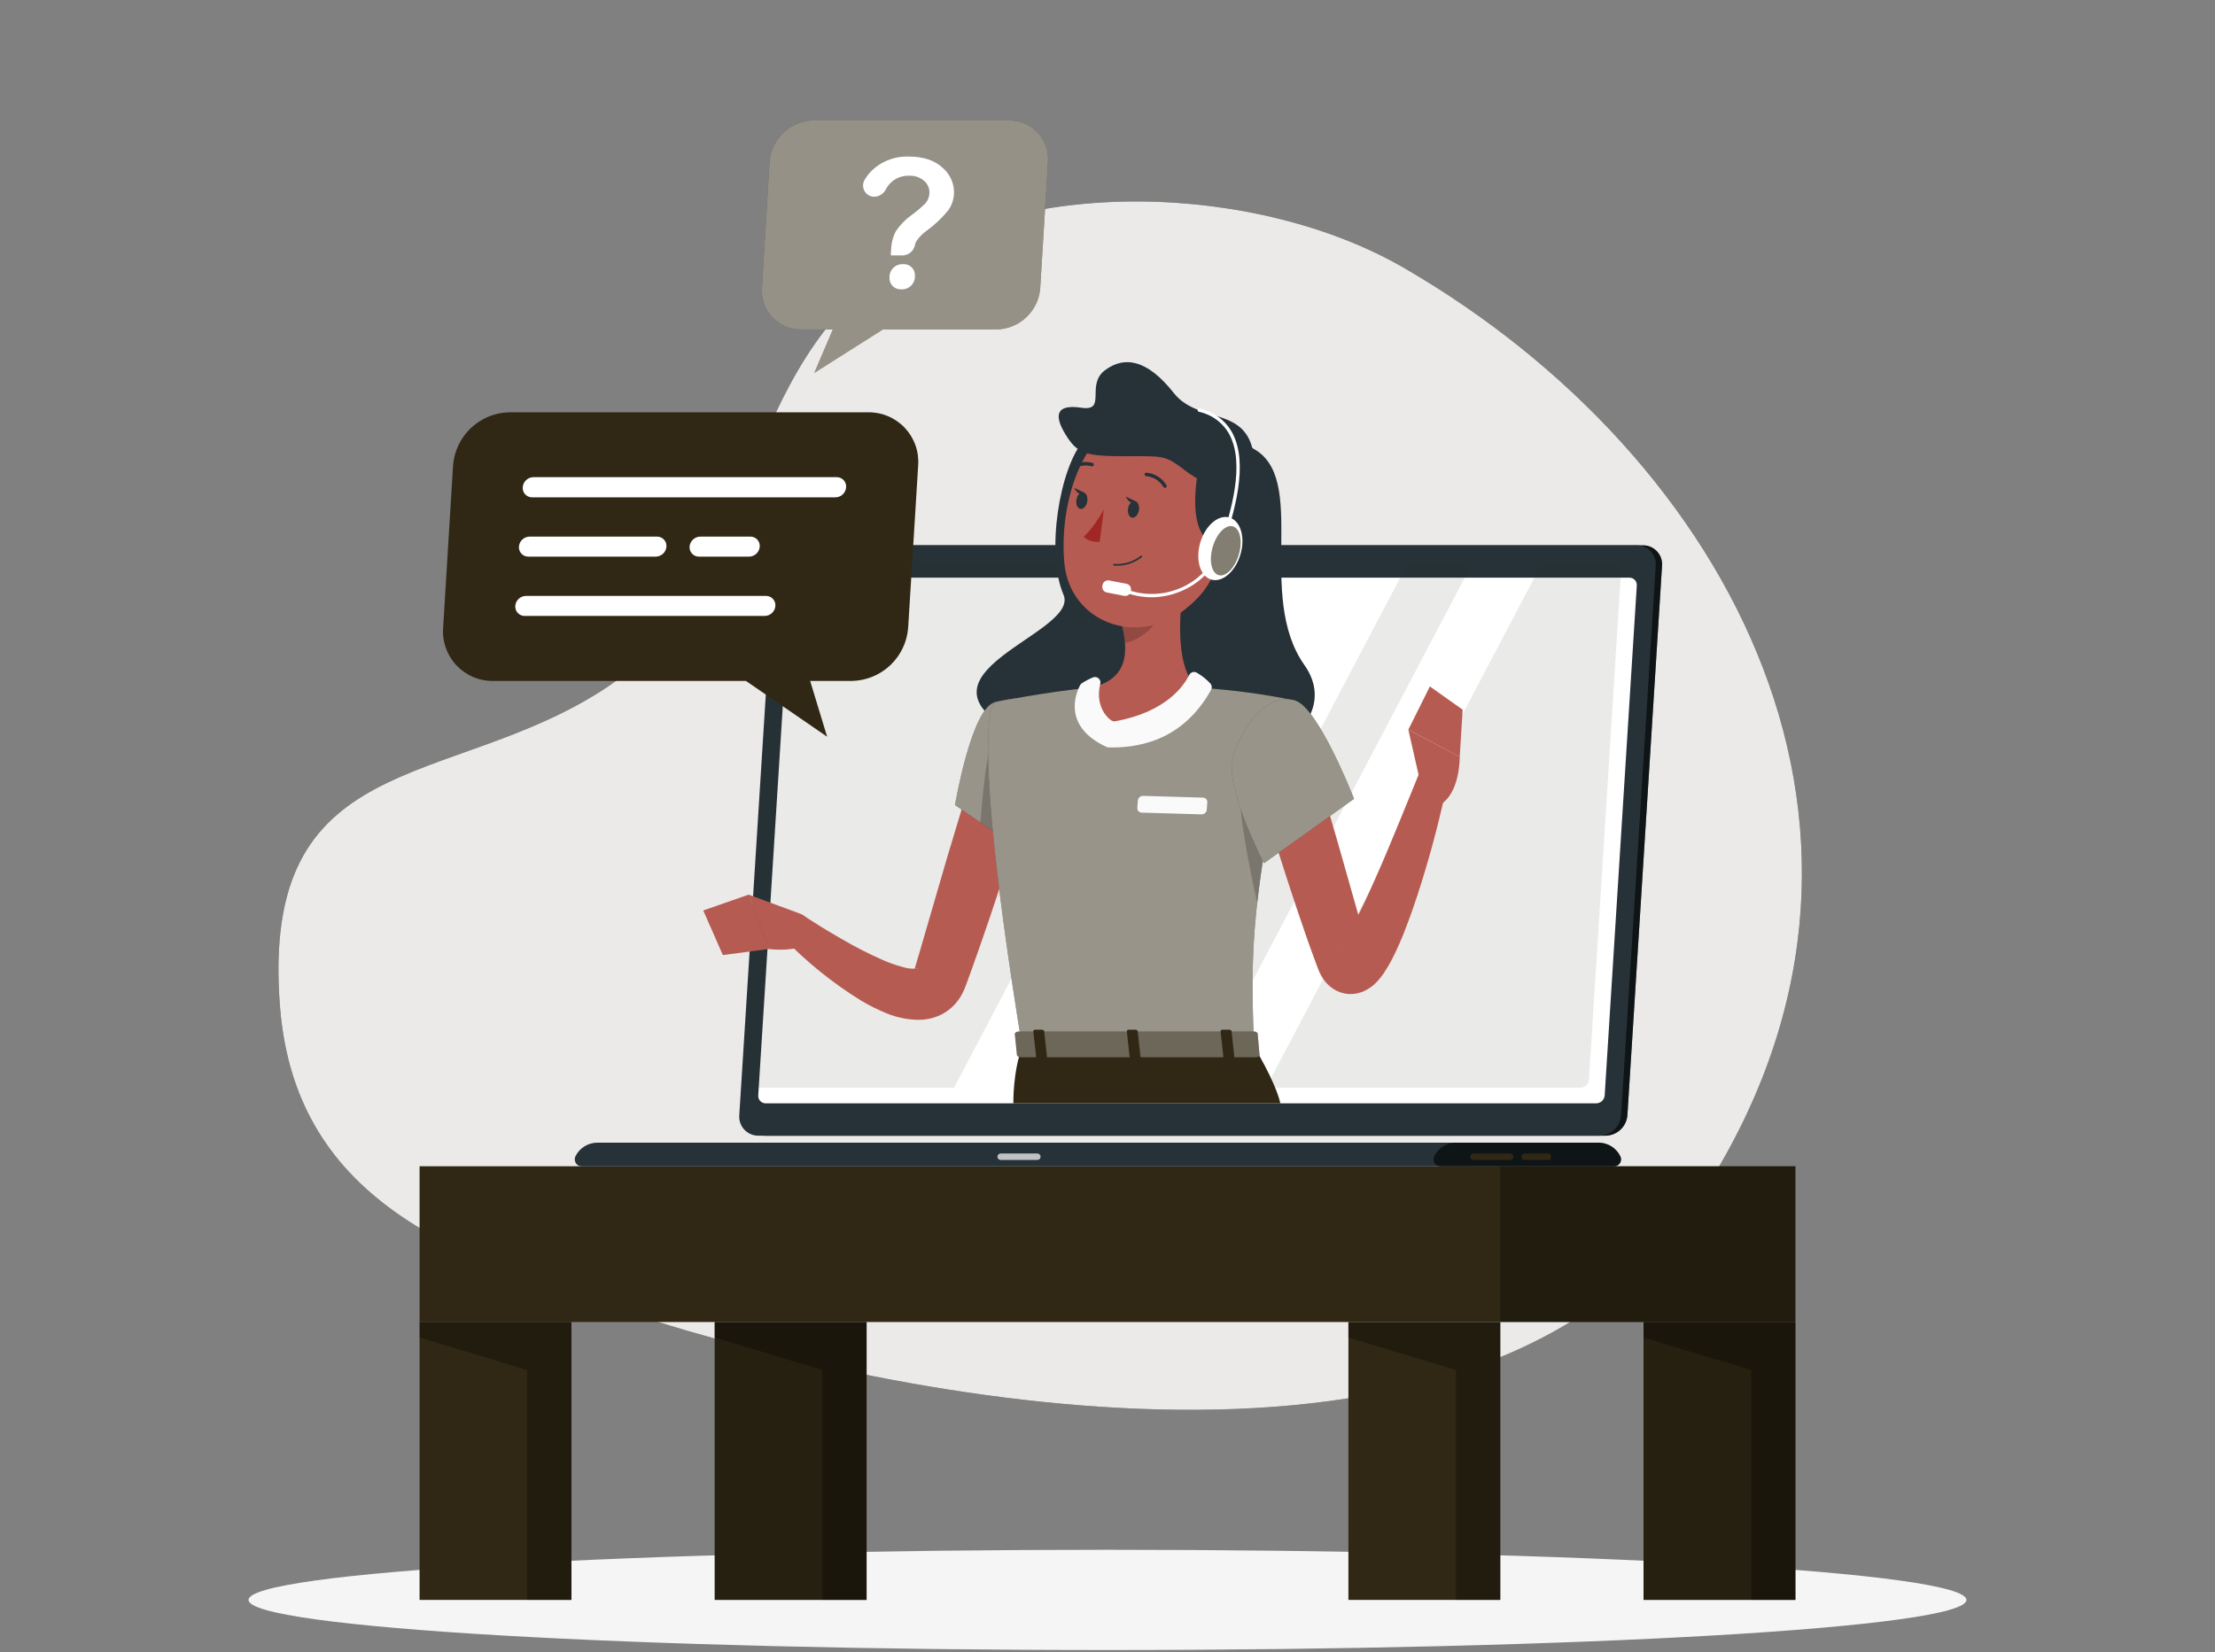 <svg width="500" height="373" viewBox="0 0 500 373" fill="none" xmlns="http://www.w3.org/2000/svg">
<rect x="0" y="0" width="500" height="373" fill="#808080" stroke="none"/>
<path d="M317 60.53C284.13 41.45 230.12 39.15 199.44 61.6C165.56 86.38 170.76 133.43 136.1 155.77C100.85 178.5 58.55 168.84 63.21 227.35C66.8 272.45 105.21 284.5 142.21 296.49C208.57 318 337 341.91 383.77 270.32C437 188.78 390.7 103.29 317 60.53Z" fill="#302815"/>
<path opacity="0.9" d="M317 60.53C284.13 41.45 230.12 39.15 199.44 61.6C165.56 86.38 170.76 133.43 136.1 155.77C100.85 178.5 58.55 168.84 63.21 227.35C66.8 272.45 105.21 284.5 142.21 296.49C208.57 318 337 341.91 383.77 270.32C437 188.78 390.7 103.29 317 60.53Z" fill="white"/>
<path d="M250 372.56C357.082 372.56 443.89 367.492 443.89 361.24C443.89 354.988 357.082 349.92 250 349.92C142.917 349.92 56.11 354.988 56.11 361.24C56.11 367.492 142.917 372.56 250 372.56Z" fill="#F5F5F5"/>
<path d="M405.28 263.33H94.71V298.49H405.28V263.33Z" fill="#302815"/>
<path opacity="0.3" d="M405.29 263.33H338.67V298.49H405.29V263.33Z" fill="black"/>
<path d="M129 298.49H94.71V361.24H129V298.49Z" fill="#302815"/>
<path opacity="0.3" d="M94.72 298.49V302L119 309.33V361.24H129V298.49H94.72Z" fill="black"/>
<path d="M405.29 298.49H371V361.24H405.29V298.49Z" fill="#302815"/>
<path opacity="0.2" d="M405.29 298.49H371V361.24H405.29V298.49Z" fill="black"/>
<path opacity="0.3" d="M371 298.49V302L395.29 309.33V361.24H405.29V298.49H371Z" fill="black"/>
<path d="M338.67 298.49H304.38V361.24H338.67V298.49Z" fill="#302815"/>
<path opacity="0.3" d="M304.38 298.49V302L328.67 309.33V361.24H338.67V298.49H304.38Z" fill="black"/>
<path d="M195.62 298.49H161.33V361.24H195.62V298.49Z" fill="#302815"/>
<path opacity="0.2" d="M195.62 298.49H161.33V361.24H195.62V298.49Z" fill="black"/>
<path opacity="0.3" d="M161.33 298.49V302L185.62 309.33V361.24H195.62V298.49H161.33Z" fill="black"/>
<path d="M362.48 256.42H172.6C172.008 256.424 171.422 256.306 170.878 256.073C170.335 255.839 169.845 255.495 169.441 255.063C169.037 254.631 168.727 254.119 168.531 253.561C168.334 253.003 168.256 252.41 168.3 251.82L176.12 127.73C176.219 126.493 176.774 125.337 177.678 124.487C178.582 123.637 179.769 123.153 181.01 123.13H370.88C371.472 123.126 372.058 123.244 372.602 123.477C373.145 123.711 373.635 124.055 374.039 124.487C374.443 124.919 374.753 125.431 374.949 125.989C375.146 126.547 375.224 127.14 375.18 127.73L367.36 251.82C367.261 253.055 366.707 254.21 365.806 255.059C364.904 255.909 363.719 256.394 362.48 256.42Z" fill="#263238"/>
<path opacity="0.6" d="M362.48 256.42H172.6C172.008 256.424 171.422 256.306 170.878 256.073C170.335 255.839 169.845 255.495 169.441 255.063C169.037 254.631 168.727 254.119 168.531 253.561C168.334 253.003 168.256 252.41 168.3 251.82L176.12 127.73C176.219 126.493 176.774 125.337 177.678 124.487C178.582 123.637 179.769 123.153 181.01 123.13H370.88C371.472 123.126 372.058 123.244 372.602 123.477C373.145 123.711 373.635 124.055 374.039 124.487C374.443 124.919 374.753 125.431 374.949 125.989C375.146 126.547 375.224 127.14 375.18 127.73L367.36 251.82C367.261 253.055 366.707 254.21 365.806 255.059C364.904 255.909 363.719 256.394 362.48 256.42Z" fill="black"/>
<path d="M361.06 256.42H171.19C170.597 256.426 170.01 256.309 169.465 256.076C168.92 255.843 168.43 255.499 168.025 255.067C167.62 254.634 167.309 254.122 167.112 253.563C166.914 253.005 166.836 252.411 166.88 251.82L174.7 127.73C174.799 126.493 175.354 125.337 176.258 124.487C177.162 123.637 178.349 123.153 179.59 123.13H369.46C370.052 123.124 370.639 123.241 371.183 123.474C371.728 123.708 372.218 124.051 372.622 124.484C373.026 124.917 373.336 125.428 373.532 125.987C373.728 126.546 373.806 127.14 373.76 127.73L365.94 251.82C365.841 253.055 365.287 254.21 364.385 255.059C363.484 255.909 362.299 256.394 361.06 256.42Z" fill="#263238"/>
<path d="M360.82 258H134.89C133.85 257.991 132.828 258.276 131.944 258.823C131.059 259.369 130.347 260.156 129.89 261.09C129.774 261.333 129.722 261.601 129.739 261.869C129.756 262.138 129.841 262.397 129.986 262.623C130.131 262.85 130.332 263.035 130.569 263.162C130.806 263.29 131.071 263.354 131.34 263.35H364.32C364.589 263.354 364.854 263.29 365.091 263.162C365.328 263.035 365.529 262.85 365.674 262.623C365.819 262.397 365.904 262.138 365.921 261.869C365.938 261.601 365.886 261.333 365.77 261.09C365.319 260.162 364.615 259.379 363.74 258.833C362.864 258.286 361.852 257.998 360.82 258Z" fill="#263238"/>
<path opacity="0.6" d="M360.82 258H328.69C327.658 257.997 326.645 258.285 325.769 258.831C324.894 259.378 324.19 260.161 323.74 261.09C323.625 261.332 323.573 261.599 323.589 261.867C323.605 262.134 323.69 262.393 323.834 262.619C323.978 262.845 324.177 263.031 324.412 263.159C324.648 263.287 324.912 263.352 325.18 263.35H364.32C364.589 263.354 364.854 263.29 365.091 263.162C365.328 263.035 365.529 262.85 365.674 262.623C365.819 262.397 365.904 262.138 365.921 261.869C365.938 261.601 365.886 261.333 365.77 261.09C365.319 260.162 364.615 259.379 363.739 258.833C362.864 258.286 361.852 257.998 360.82 258Z" fill="black"/>
<path d="M340.9 261.9H332.6C332.408 261.897 332.225 261.819 332.09 261.683C331.956 261.546 331.88 261.362 331.88 261.17C331.88 260.978 331.956 260.794 332.09 260.657C332.225 260.521 332.408 260.443 332.6 260.44H340.9C340.996 260.44 341.091 260.459 341.179 260.496C341.268 260.532 341.348 260.586 341.416 260.654C341.484 260.722 341.538 260.802 341.574 260.891C341.611 260.979 341.63 261.074 341.63 261.17C341.63 261.266 341.611 261.361 341.574 261.449C341.538 261.538 341.484 261.618 341.416 261.686C341.348 261.754 341.268 261.808 341.179 261.844C341.091 261.881 340.996 261.9 340.9 261.9Z" fill="#302815"/>
<path opacity="0.7" d="M234.17 261.9H225.88C225.686 261.9 225.501 261.823 225.364 261.686C225.227 261.549 225.15 261.364 225.15 261.17C225.15 261.074 225.169 260.979 225.206 260.891C225.242 260.802 225.296 260.722 225.364 260.654C225.432 260.586 225.512 260.532 225.601 260.496C225.689 260.459 225.784 260.44 225.88 260.44H234.17C234.266 260.44 234.361 260.459 234.449 260.496C234.538 260.532 234.618 260.586 234.686 260.654C234.754 260.722 234.808 260.802 234.844 260.891C234.881 260.979 234.9 261.074 234.9 261.17C234.9 261.364 234.823 261.549 234.686 261.686C234.549 261.823 234.364 261.9 234.17 261.9Z" fill="white"/>
<path d="M349.49 260.44H344.06C343.729 260.44 343.46 260.709 343.46 261.04V261.3C343.46 261.631 343.729 261.9 344.06 261.9H349.49C349.821 261.9 350.09 261.631 350.09 261.3V261.04C350.09 260.709 349.821 260.44 349.49 260.44Z" fill="#302815"/>
<path d="M171.16 247.34L178.42 132.21C178.457 131.73 178.673 131.281 179.025 130.951C179.376 130.622 179.838 130.436 180.32 130.43H367.81C368.04 130.426 368.268 130.471 368.479 130.561C368.691 130.65 368.881 130.783 369.038 130.951C369.196 131.118 369.316 131.317 369.392 131.534C369.468 131.751 369.498 131.981 369.48 132.21L362.23 247.34C362.19 247.821 361.972 248.27 361.619 248.599C361.266 248.929 360.803 249.114 360.32 249.12H172.84C172.61 249.122 172.383 249.076 172.171 248.986C171.96 248.896 171.77 248.763 171.612 248.596C171.454 248.429 171.333 248.231 171.255 248.015C171.177 247.799 171.145 247.569 171.16 247.34Z" fill="white"/>
<path opacity="0.1" d="M277.82 126.88L215.37 245.58H169.3C169.069 245.583 168.84 245.539 168.627 245.449C168.414 245.358 168.223 245.225 168.064 245.056C167.906 244.888 167.785 244.688 167.709 244.47C167.632 244.252 167.602 244.02 167.62 243.79L174.88 128.67C174.917 128.189 175.133 127.739 175.484 127.408C175.835 127.077 176.297 126.889 176.78 126.88H277.82Z" fill="#302815"/>
<path opacity="0.1" d="M332.51 126.88L270.06 245.58H255.5L317.95 126.88H332.51Z" fill="#302815"/>
<path opacity="0.1" d="M365.94 128.67L358.68 243.79C358.645 244.272 358.43 244.724 358.078 245.055C357.727 245.386 357.263 245.574 356.78 245.58H285.78L348.23 126.88H364.23C364.463 126.874 364.695 126.917 364.911 127.005C365.126 127.094 365.321 127.227 365.482 127.396C365.643 127.564 365.767 127.765 365.846 127.984C365.925 128.204 365.957 128.437 365.94 128.67Z" fill="#302815"/>
<path opacity="0.4" d="M275.63 127C275.603 127.363 275.441 127.702 275.176 127.952C274.912 128.202 274.564 128.344 274.2 128.35C274.026 128.352 273.854 128.318 273.694 128.249C273.534 128.181 273.391 128.08 273.272 127.953C273.154 127.826 273.063 127.676 273.006 127.512C272.948 127.347 272.926 127.173 272.94 127C272.965 126.637 273.126 126.296 273.391 126.046C273.656 125.795 274.006 125.654 274.37 125.65C274.544 125.648 274.716 125.682 274.876 125.751C275.036 125.819 275.179 125.92 275.298 126.047C275.416 126.174 275.507 126.324 275.564 126.489C275.622 126.653 275.644 126.827 275.63 127Z" fill="white"/>
<path d="M244.65 99.39C239.18 105.65 236.02 124.84 240.07 134.28C244.12 143.72 197.13 153.17 235.9 168.51C274.67 183.85 305.68 166.06 294.46 150.17C283.24 134.28 295.67 107.82 282.68 101.17C270.94 95.11 255.61 86.84 244.65 99.39Z" fill="#263238"/>
<path d="M233.06 176.66C231.01 183.66 228.83 190.66 226.57 197.66C224.31 204.66 221.96 211.58 219.47 218.53L218.52 221.15L218.04 222.46L217.89 222.85L217.65 223.44C217.5 223.82 217.27 224.23 217.07 224.62C216.092 226.406 214.634 227.881 212.86 228.88C211.25 229.755 209.452 230.228 207.62 230.26C205.05 230.273 202.504 229.773 200.13 228.79C198.187 228.001 196.305 227.069 194.5 226C187.943 221.968 181.934 217.108 176.62 211.54L180.93 206.46C182.38 207.39 183.93 208.38 185.43 209.31C186.93 210.24 188.5 211.14 190.02 212.03C192.998 213.773 196.073 215.346 199.23 216.74C200.668 217.374 202.153 217.899 203.67 218.31C204.719 218.658 205.829 218.787 206.93 218.69C207.21 218.69 207.16 218.53 206.93 218.62C206.7 218.71 206.45 218.97 206.44 218.94C206.43 218.91 206.44 218.94 206.44 218.88C206.445 218.86 206.445 218.84 206.44 218.82L206.52 218.57L206.9 217.28L207.67 214.68L213.78 193.68C215.86 186.68 218 179.68 220.2 172.68L233.06 176.66Z" fill="#B65B52"/>
<path d="M180.62 206.3L169 202L173.61 214.28C173.61 214.28 181.81 215.46 184.99 211.15L182.4 207.68C181.951 207.059 181.333 206.58 180.62 206.3Z" fill="#B55B52"/>
<path d="M158.75 205.57L163.17 215.64L173.66 214.26L169.04 201.98L158.75 205.57Z" fill="#B55B52"/>
<path d="M224.58 158.55C219.26 159.9 215.58 181.77 215.58 181.77L230.23 191.77C230.23 191.77 244.23 169.71 240.18 163.87C235.88 157.74 232.33 156.58 224.58 158.55Z" fill="#302815"/>
<path opacity="0.5" d="M224.58 158.55C219.26 159.9 215.58 181.77 215.58 181.77L230.23 191.77C230.23 191.77 244.23 169.71 240.18 163.87C235.88 157.74 232.33 156.58 224.58 158.55Z" fill="white"/>
<path opacity="0.2" d="M224.1 166.5L235.47 169.13L236.56 180.26C234.634 184.189 232.507 188.018 230.19 191.73L221.3 185.73C221.69 180.58 222.65 170 224.1 166.5Z" fill="black"/>
<path d="M224.58 158.55C224.58 158.55 218.43 160.71 230.74 236.37H283.1C282.22 215.06 282.2 201.91 292.38 158.18C285.051 156.665 277.621 155.685 270.15 155.25C261.34 154.82 254.15 154.54 246.37 155.25C236.16 156.18 224.58 158.55 224.58 158.55Z" fill="#302815"/>
<path opacity="0.5" d="M224.58 158.55C224.58 158.55 218.43 160.71 230.74 236.37H283.1C282.22 215.06 282.2 201.91 292.38 158.18C285.051 156.665 277.621 155.685 270.15 155.25C261.34 154.82 254.15 154.54 246.37 155.25C236.16 156.18 224.58 158.55 224.58 158.55Z" fill="white"/>
<path opacity="0.2" d="M280.06 178.48L286.82 184.24C285.38 191.89 284.41 198.24 283.82 203.93C282.53 198.25 279.31 182.83 280.06 178.48Z" fill="black"/>
<path d="M267.79 128.47C266.29 136.12 264.79 150.14 270.15 155.25C270.15 155.25 265.15 166.71 251.9 166.71C238.65 166.71 246.37 155.25 246.37 155.25C254.9 153.25 254.68 146.88 253.2 140.94L267.79 128.47Z" fill="#B55B52"/>
<path d="M268.45 152.39C267.19 154.94 263.13 160.77 251.79 162.85C251.475 162.908 251.149 162.844 250.88 162.67C248.76 161.19 247.44 158.06 248.37 154.43C248.432 154.207 248.43 153.971 248.364 153.749C248.299 153.527 248.173 153.328 248 153.174C247.827 153.02 247.615 152.917 247.387 152.878C247.159 152.838 246.924 152.863 246.71 152.95C245.839 153.315 245.002 153.756 244.21 154.27C244.036 154.385 243.895 154.544 243.8 154.73C242.97 156.29 239.61 163.93 249.75 168.64C249.912 168.709 250.084 168.75 250.26 168.76C256.26 168.88 266.75 167.7 273.38 155.76C273.498 155.544 273.551 155.299 273.531 155.054C273.512 154.808 273.421 154.574 273.27 154.38C272.379 153.405 271.344 152.572 270.2 151.91C270.056 151.818 269.894 151.756 269.725 151.731C269.556 151.705 269.383 151.715 269.218 151.76C269.053 151.805 268.899 151.885 268.767 151.993C268.635 152.102 268.527 152.237 268.45 152.39Z" fill="#FAFAFA"/>
<path d="M271.23 183.87L257.73 183.48C257.589 183.481 257.449 183.452 257.32 183.395C257.191 183.338 257.075 183.254 256.981 183.149C256.886 183.045 256.815 182.921 256.772 182.787C256.729 182.652 256.714 182.51 256.73 182.37L256.86 180.7C256.899 180.419 257.04 180.162 257.255 179.978C257.471 179.794 257.746 179.695 258.03 179.7L271.53 180.09C271.672 180.089 271.813 180.118 271.943 180.176C272.072 180.233 272.188 180.318 272.283 180.424C272.378 180.53 272.449 180.655 272.491 180.79C272.534 180.926 272.547 181.069 272.53 181.21L272.4 182.87C272.361 183.151 272.22 183.408 272.005 183.592C271.789 183.776 271.513 183.875 271.23 183.87Z" fill="#FAFAFA"/>
<path opacity="0.2" d="M261.84 133.56L253.2 140.93C253.571 142.312 253.818 143.724 253.94 145.15C257.19 144.68 261.67 141.1 262.02 137.69C262.211 136.314 262.15 134.914 261.84 133.56Z" fill="black"/>
<path d="M277.87 114C275.46 126.57 274.71 131.94 267.47 137.61C256.58 146.15 241.67 140.43 240.29 127.4C239.04 115.67 243.19 97.09 256.29 93.65C259.161 92.887 262.179 92.87 265.058 93.599C267.937 94.329 270.582 95.781 272.743 97.819C274.904 99.857 276.51 102.413 277.407 105.244C278.304 108.076 278.463 111.09 277.87 114Z" fill="#B55B52"/>
<path d="M270.72 104.7C269.16 112.57 268.79 123 276 123C283.21 123 288.86 110.73 282.64 101.12C276.42 91.51 271.63 100.06 270.72 104.7Z" fill="#263238"/>
<path d="M283.18 105.67C283.18 114.23 272.4 110 267.63 106.31C262.86 102.62 262.63 103.02 253.79 103.01C244.95 103 243.18 102.39 240.57 98.17C237.96 93.95 238.2 91.17 244.08 92.06C249.96 92.95 245.02 86.95 249.4 83.62C253.78 80.29 258.97 81.13 264.96 88.73C270.95 96.33 283.18 90.84 283.18 105.67Z" fill="#263238"/>
<path d="M280.015 125.184C281.149 121.315 280.036 117.583 277.53 116.848C275.023 116.113 272.071 118.654 270.937 122.523C269.803 126.392 270.915 130.124 273.422 130.859C275.929 131.594 278.881 129.053 280.015 125.184Z" fill="white"/>
<path d="M260 134.86C257.679 134.86 255.382 134.387 253.25 133.47C253.204 133.451 253.163 133.424 253.128 133.389C253.093 133.354 253.065 133.313 253.047 133.267C253.028 133.222 253.019 133.173 253.019 133.123C253.02 133.074 253.03 133.025 253.05 132.98C253.092 132.889 253.167 132.817 253.26 132.78C253.353 132.743 253.457 132.743 253.55 132.78C255.559 133.642 257.721 134.093 259.908 134.105C262.094 134.117 264.261 133.69 266.28 132.85C268.243 132.047 270.026 130.859 271.524 129.356C273.021 127.853 274.203 126.066 275 124.1C278 115.51 281.06 104.79 277.52 98.1C276.808 96.798 275.822 95.665 274.631 94.78C273.44 93.894 272.072 93.277 270.62 92.97C270.524 92.944 270.441 92.882 270.391 92.795C270.34 92.709 270.326 92.607 270.35 92.51C270.376 92.414 270.439 92.331 270.525 92.281C270.611 92.23 270.713 92.216 270.81 92.24C272.361 92.574 273.823 93.238 275.094 94.187C276.366 95.136 277.418 96.348 278.18 97.74C281.86 104.65 278.79 115.58 275.7 124.33C274.862 126.395 273.619 128.271 272.044 129.848C270.469 131.424 268.594 132.67 266.53 133.51C264.461 134.379 262.244 134.838 260 134.86Z" fill="white"/>
<path opacity="0.6" d="M279.65 125.22C278.76 128.22 276.72 130.33 275.09 129.86C273.46 129.39 272.86 126.53 273.75 123.49C274.64 120.45 276.68 118.37 278.31 118.85C279.94 119.33 280.54 122.18 279.65 125.22Z" fill="#302815"/>
<path d="M254.288 131.815L250.37 131.06C249.682 130.927 249.016 131.377 248.883 132.066L248.839 132.292C248.706 132.981 249.157 133.647 249.846 133.779L253.763 134.535C254.452 134.668 255.118 134.218 255.251 133.529L255.295 133.303C255.427 132.614 254.977 131.948 254.288 131.815Z" fill="white"/>
<path d="M249.17 115.05C249.17 115.05 246.85 119.26 244.65 121.15C245.84 122.6 248.24 122.32 248.24 122.32L249.17 115.05Z" fill="#A02724"/>
<path d="M251.38 127.7H251.47C253.737 127.879 255.988 127.193 257.77 125.78C257.807 125.743 257.827 125.692 257.827 125.64C257.827 125.588 257.807 125.537 257.77 125.5C257.752 125.482 257.731 125.468 257.708 125.458C257.685 125.449 257.66 125.444 257.635 125.444C257.61 125.444 257.585 125.449 257.562 125.458C257.539 125.468 257.518 125.482 257.5 125.5C255.799 126.838 253.658 127.49 251.5 127.33C251.474 127.326 251.448 127.327 251.423 127.333C251.397 127.34 251.374 127.351 251.353 127.367C251.332 127.383 251.315 127.403 251.303 127.426C251.29 127.449 251.282 127.474 251.28 127.5C251.275 127.54 251.282 127.58 251.299 127.615C251.317 127.651 251.345 127.68 251.38 127.7Z" fill="#263238"/>
<path d="M262.82 110.1C262.877 110.132 262.94 110.148 263.005 110.148C263.07 110.148 263.133 110.132 263.19 110.1C263.276 110.043 263.336 109.955 263.358 109.854C263.381 109.754 263.363 109.648 263.31 109.56C262.832 108.759 262.17 108.084 261.378 107.59C260.587 107.096 259.69 106.798 258.76 106.72C258.656 106.72 258.555 106.761 258.481 106.834C258.406 106.906 258.363 107.006 258.36 107.11C258.36 107.212 258.4 107.309 258.471 107.382C258.542 107.455 258.638 107.497 258.74 107.5C259.541 107.576 260.313 107.841 260.992 108.272C261.671 108.703 262.24 109.288 262.65 109.98C262.695 110.035 262.754 110.076 262.82 110.1Z" fill="#263238"/>
<path d="M257.09 115.22C256.92 116.22 256.23 116.99 255.55 116.88C254.87 116.77 254.48 115.88 254.65 114.8C254.82 113.72 255.52 113.03 256.19 113.14C256.86 113.25 257.27 114.19 257.09 115.22Z" fill="#263238"/>
<path d="M245.43 113.24C245.26 114.24 244.57 115.01 243.89 114.9C243.21 114.79 242.82 113.85 242.99 112.82C243.16 111.79 243.86 111.04 244.53 111.16C245.2 111.28 245.61 112.2 245.43 113.24Z" fill="#263238"/>
<path d="M244.82 111.27L242.46 110.13C242.46 110.13 243.4 112.28 244.82 111.27Z" fill="#263238"/>
<path d="M256.48 113.25L254.12 112.12C254.12 112.12 255.06 114.27 256.48 113.25Z" fill="#263238"/>
<path d="M241.47 106.27C241.53 106.306 241.6 106.325 241.67 106.325C241.74 106.325 241.81 106.306 241.87 106.27C242.487 105.751 243.22 105.39 244.007 105.215C244.794 105.041 245.612 105.06 246.39 105.27C246.488 105.305 246.596 105.299 246.69 105.254C246.783 105.209 246.856 105.128 246.89 105.03C246.924 104.932 246.919 104.824 246.874 104.73C246.829 104.637 246.748 104.564 246.65 104.53C245.753 104.274 244.807 104.239 243.893 104.427C242.979 104.615 242.124 105.021 241.4 105.61C241.358 105.64 241.323 105.677 241.297 105.721C241.27 105.765 241.253 105.814 241.247 105.865C241.24 105.915 241.244 105.967 241.258 106.016C241.273 106.065 241.297 106.111 241.33 106.15C241.363 106.203 241.412 106.245 241.47 106.27Z" fill="#263238"/>
<path d="M228.75 249.12C228.75 249.12 228.61 241.96 230.75 236.37H283.1C283.1 236.37 287.81 243.97 289.03 249.12H228.75Z" fill="#302815"/>
<path d="M283.89 233.3L284.3 237.98C284.49 238.35 284.06 238.72 283.45 238.72H230.45C229.98 238.72 229.59 238.49 229.56 238.19L229.08 233.5C229.08 233.18 229.46 232.9 229.98 232.9H282.98C283.153 232.882 283.329 232.909 283.488 232.979C283.648 233.049 283.786 233.16 283.89 233.3Z" fill="#302815"/>
<path opacity="0.3" d="M283.89 233.3L284.3 237.98C284.49 238.35 284.06 238.72 283.45 238.72H230.45C229.98 238.72 229.59 238.49 229.56 238.19L229.08 233.5C229.08 233.18 229.46 232.9 229.98 232.9H282.98C283.153 232.882 283.329 232.909 283.488 232.979C283.648 233.049 283.786 233.16 283.89 233.3Z" fill="#FAFAFA"/>
<path d="M276.76 239.22H278.18C278.47 239.22 278.68 239.08 278.66 238.9L278 232.81C278 232.63 277.73 232.49 277.45 232.49H276C275.71 232.49 275.5 232.63 275.52 232.81L276.18 238.9C276.23 239.08 276.48 239.22 276.76 239.22Z" fill="#302815"/>
<path d="M234.47 239.22H235.89C236.17 239.22 236.39 239.08 236.37 238.9L235.7 232.81C235.7 232.63 235.44 232.49 235.15 232.49H233.73C233.45 232.49 233.23 232.63 233.25 232.81L233.92 238.9C233.94 239.08 234.19 239.22 234.47 239.22Z" fill="#302815"/>
<path d="M255.62 239.22H257C257.28 239.22 257.5 239.08 257.48 238.9L256.81 232.81C256.81 232.63 256.54 232.49 256.26 232.49H254.84C254.56 232.49 254.34 232.63 254.36 232.81L255.03 238.9C255.09 239.08 255.33 239.22 255.62 239.22Z" fill="#302815"/>
<path d="M296.86 173C299.16 180.467 301.37 187.973 303.49 195.52L306.68 206.78L308.27 212.38L308.67 213.76L308.87 214.45L308.92 214.61L308.76 214.36C308.507 213.998 308.196 213.68 307.84 213.42C307.057 212.851 306.126 212.521 305.16 212.47C304.43 212.435 303.702 212.579 303.04 212.89C302.32 213.28 302.39 213.37 302.45 213.3C302.619 213.153 302.774 212.988 302.91 212.81C303.381 212.221 303.816 211.603 304.21 210.96C305.09 209.52 305.96 207.9 306.78 206.24C308.48 202.92 310.01 199.4 311.56 195.86C313.11 192.32 314.56 188.74 316.06 185.13C317.56 181.52 318.99 177.89 320.47 174.31L326.86 176.21C325.2 184.01 323.26 191.67 320.86 199.3C319.68 203.13 318.37 206.92 316.86 210.76C316.08 212.68 315.25 214.6 314.22 216.59C313.671 217.667 313.056 218.708 312.38 219.71C311.96 220.338 311.492 220.933 310.98 221.49C310.168 222.411 309.183 223.162 308.08 223.7C306.979 224.235 305.763 224.489 304.54 224.44C303.09 224.359 301.697 223.847 300.54 222.97C299.802 222.414 299.164 221.738 298.65 220.97C298.325 220.477 298.041 219.959 297.8 219.42C297.71 219.2 297.61 218.97 297.54 218.77L297.35 218.28L297.09 217.57L296.57 216.16C295.89 214.29 295.2 212.42 294.57 210.55C293.29 206.81 292.01 203.08 290.81 199.33C288.357 191.837 286.07 184.307 283.95 176.74L296.86 173Z" fill="#B65B52"/>
<path d="M292.38 158.18C297.63 159.77 305.66 180.36 305.66 180.36L285.31 194.91C285.31 194.91 276.16 177.31 278.36 170.53C280.66 163.47 286.4 156.36 292.38 158.18Z" fill="#302815"/>
<path opacity="0.5" d="M292.38 158.18C297.63 159.77 305.66 180.36 305.66 180.36L285.31 194.91C285.31 194.91 276.16 177.31 278.36 170.53C280.66 163.47 286.4 156.36 292.38 158.18Z" fill="white"/>
<path d="M320.7 177.05L317.91 164.75L329.51 170.87C329.51 170.87 329.65 179.15 324.97 181.76L320.7 177.05Z" fill="#B55B52"/>
<path d="M322.77 154.99L330.17 160.24L329.51 170.87L317.91 164.75L322.77 154.99Z" fill="#B55B52"/>
<path d="M115 93.09H196C197.546 93.075 199.079 93.38 200.502 93.988C201.924 94.596 203.205 95.492 204.263 96.619C205.321 97.747 206.134 99.082 206.65 100.54C207.166 101.998 207.373 103.547 207.26 105.09L205 141.75C204.751 144.977 203.308 147.996 200.952 150.215C198.596 152.434 195.496 153.695 192.26 153.75H182.88L186.71 166.34L168.39 153.75H111.29C109.743 153.765 108.211 153.459 106.788 152.852C105.366 152.244 104.085 151.348 103.027 150.221C101.969 149.093 101.156 147.758 100.64 146.3C100.124 144.842 99.916 143.292 100.03 141.75L102.27 105.09C102.518 101.864 103.96 98.847 106.314 96.628C108.669 94.409 111.765 93.147 115 93.09Z" fill="#302815"/>
<path d="M188.58 112.29H120.08C119.789 112.288 119.502 112.226 119.236 112.108C118.971 111.99 118.732 111.817 118.537 111.602C118.341 111.387 118.193 111.133 118.1 110.857C118.008 110.582 117.974 110.29 118 110C118.045 109.393 118.315 108.825 118.757 108.407C119.199 107.989 119.781 107.751 120.39 107.74H188.9C189.189 107.741 189.475 107.801 189.741 107.917C190.006 108.033 190.244 108.202 190.441 108.414C190.638 108.626 190.789 108.876 190.885 109.149C190.982 109.422 191.021 109.711 191 110C190.964 110.618 190.694 111.199 190.244 111.625C189.794 112.051 189.199 112.288 188.58 112.29Z" fill="white"/>
<path d="M148 125.68H119.26C118.969 125.682 118.681 125.624 118.413 125.509C118.146 125.395 117.905 125.226 117.706 125.014C117.507 124.801 117.354 124.55 117.256 124.276C117.159 124.002 117.119 123.71 117.14 123.42C117.185 122.811 117.456 122.242 117.901 121.823C118.345 121.405 118.93 121.168 119.54 121.16H148.31C148.602 121.156 148.891 121.214 149.16 121.328C149.429 121.442 149.671 121.61 149.871 121.823C150.071 122.035 150.225 122.287 150.323 122.562C150.421 122.837 150.461 123.129 150.44 123.42C150.392 124.035 150.114 124.609 149.662 125.027C149.21 125.446 148.616 125.679 148 125.68Z" fill="white"/>
<path d="M172.63 139.07H118.44C118.149 139.072 117.861 139.014 117.593 138.899C117.326 138.785 117.085 138.616 116.886 138.404C116.687 138.191 116.534 137.94 116.436 137.666C116.339 137.392 116.299 137.1 116.32 136.81C116.363 136.201 116.633 135.63 117.078 135.211C117.523 134.792 118.109 134.556 118.72 134.55H172.91C173.201 134.546 173.491 134.603 173.759 134.718C174.027 134.832 174.268 135 174.468 135.213C174.667 135.426 174.82 135.677 174.917 135.952C175.014 136.227 175.052 136.519 175.03 136.81C174.985 137.419 174.714 137.988 174.269 138.407C173.825 138.825 173.24 139.062 172.63 139.07Z" fill="white"/>
<path d="M169.11 125.68H157.78C157.489 125.682 157.201 125.624 156.933 125.509C156.666 125.395 156.425 125.226 156.226 125.014C156.027 124.801 155.874 124.55 155.776 124.276C155.679 124.002 155.639 123.71 155.66 123.42C155.707 122.812 155.979 122.244 156.423 121.826C156.867 121.408 157.45 121.171 158.06 121.16H169.38C169.671 121.156 169.96 121.213 170.229 121.328C170.497 121.442 170.738 121.61 170.938 121.823C171.137 122.036 171.29 122.287 171.387 122.562C171.484 122.837 171.522 123.129 171.5 123.42C171.455 124.027 171.185 124.595 170.743 125.013C170.301 125.431 169.718 125.669 169.11 125.68Z" fill="white"/>
<path d="M227.79 27.19H183.63C181.112 27.228 178.699 28.206 176.865 29.932C175.031 31.659 173.909 34.009 173.72 36.52L172 65.06C171.914 66.26 172.078 67.465 172.481 68.598C172.884 69.732 173.517 70.769 174.341 71.646C175.165 72.522 176.162 73.219 177.268 73.691C178.375 74.163 179.567 74.401 180.77 74.39H188L183.82 84.19L199.28 74.39H224.9C227.418 74.352 229.831 73.374 231.665 71.647C233.499 69.921 234.621 67.571 234.81 65.06L236.56 36.52C236.646 35.32 236.482 34.115 236.079 32.982C235.676 31.848 235.042 30.811 234.218 29.934C233.395 29.058 232.398 28.361 231.292 27.889C230.185 27.417 228.993 27.179 227.79 27.19Z" fill="#302815"/>
<g opacity="0.5">
<path d="M227.79 27.19H183.63C181.112 27.228 178.699 28.206 176.865 29.932C175.031 31.659 173.909 34.009 173.72 36.52L172 65.06C171.914 66.26 172.078 67.465 172.481 68.598C172.884 69.732 173.517 70.769 174.341 71.646C175.165 72.522 176.162 73.219 177.268 73.691C178.375 74.163 179.567 74.401 180.77 74.39H188L183.82 84.19L199.28 74.39H224.9C227.418 74.352 229.831 73.374 231.665 71.647C233.499 69.921 234.621 67.571 234.81 65.06L236.56 36.52C236.646 35.32 236.482 34.115 236.079 32.982C235.676 31.848 235.042 30.811 234.218 29.934C233.395 29.058 232.398 28.361 231.292 27.889C230.185 27.417 228.993 27.179 227.79 27.19Z" fill="#FAFAFA"/>
</g>
<path d="M206.5 55.46C206.348 56.089 205.989 56.648 205.482 57.048C204.974 57.449 204.347 57.668 203.7 57.67H201.09C201.09 56.93 201.15 56.48 201.16 56.32C201.198 54.879 201.567 53.465 202.24 52.19C203.185 50.768 204.385 49.534 205.78 48.55C206.892 47.744 207.942 46.855 208.92 45.89C209.439 45.276 209.747 44.512 209.8 43.71C209.839 43.179 209.756 42.645 209.557 42.151C209.357 41.657 209.047 41.215 208.65 40.86C207.68 40.029 206.425 39.606 205.15 39.68C203.809 39.643 202.498 40.083 201.45 40.92C200.827 41.434 200.317 42.07 199.95 42.79C199.68 43.316 199.261 43.75 198.745 44.038C198.229 44.326 197.639 44.456 197.05 44.41C196.626 44.358 196.222 44.199 195.876 43.949C195.529 43.699 195.252 43.366 195.068 42.98C194.885 42.594 194.802 42.168 194.826 41.742C194.851 41.315 194.983 40.902 195.21 40.54C195.813 39.527 196.588 38.627 197.5 37.88C199.667 36.138 202.392 35.239 205.17 35.35C208.44 35.35 210.98 36.2 212.81 37.91C213.667 38.647 214.341 39.572 214.78 40.613C215.219 41.654 215.411 42.782 215.34 43.91C215.248 45.192 214.805 46.423 214.06 47.47C212.655 49.2 211.032 50.739 209.23 52.05C208.297 52.702 207.49 53.518 206.85 54.46C206.687 54.775 206.57 55.112 206.5 55.46ZM200.79 62.64V62.32C200.843 61.597 201.165 60.921 201.693 60.424C202.22 59.928 202.915 59.648 203.64 59.64H204C204.347 59.635 204.69 59.702 205.01 59.837C205.329 59.972 205.617 60.172 205.854 60.423C206.092 60.676 206.275 60.974 206.392 61.301C206.508 61.627 206.555 61.974 206.53 62.32V62.64C206.478 63.364 206.156 64.041 205.628 64.539C205.101 65.037 204.405 65.319 203.68 65.33H203.36C203.009 65.341 202.66 65.278 202.335 65.145C202.011 65.012 201.717 64.812 201.475 64.558C201.233 64.304 201.046 64.002 200.928 63.672C200.81 63.342 200.763 62.99 200.79 62.64Z" fill="white"/>
</svg>
